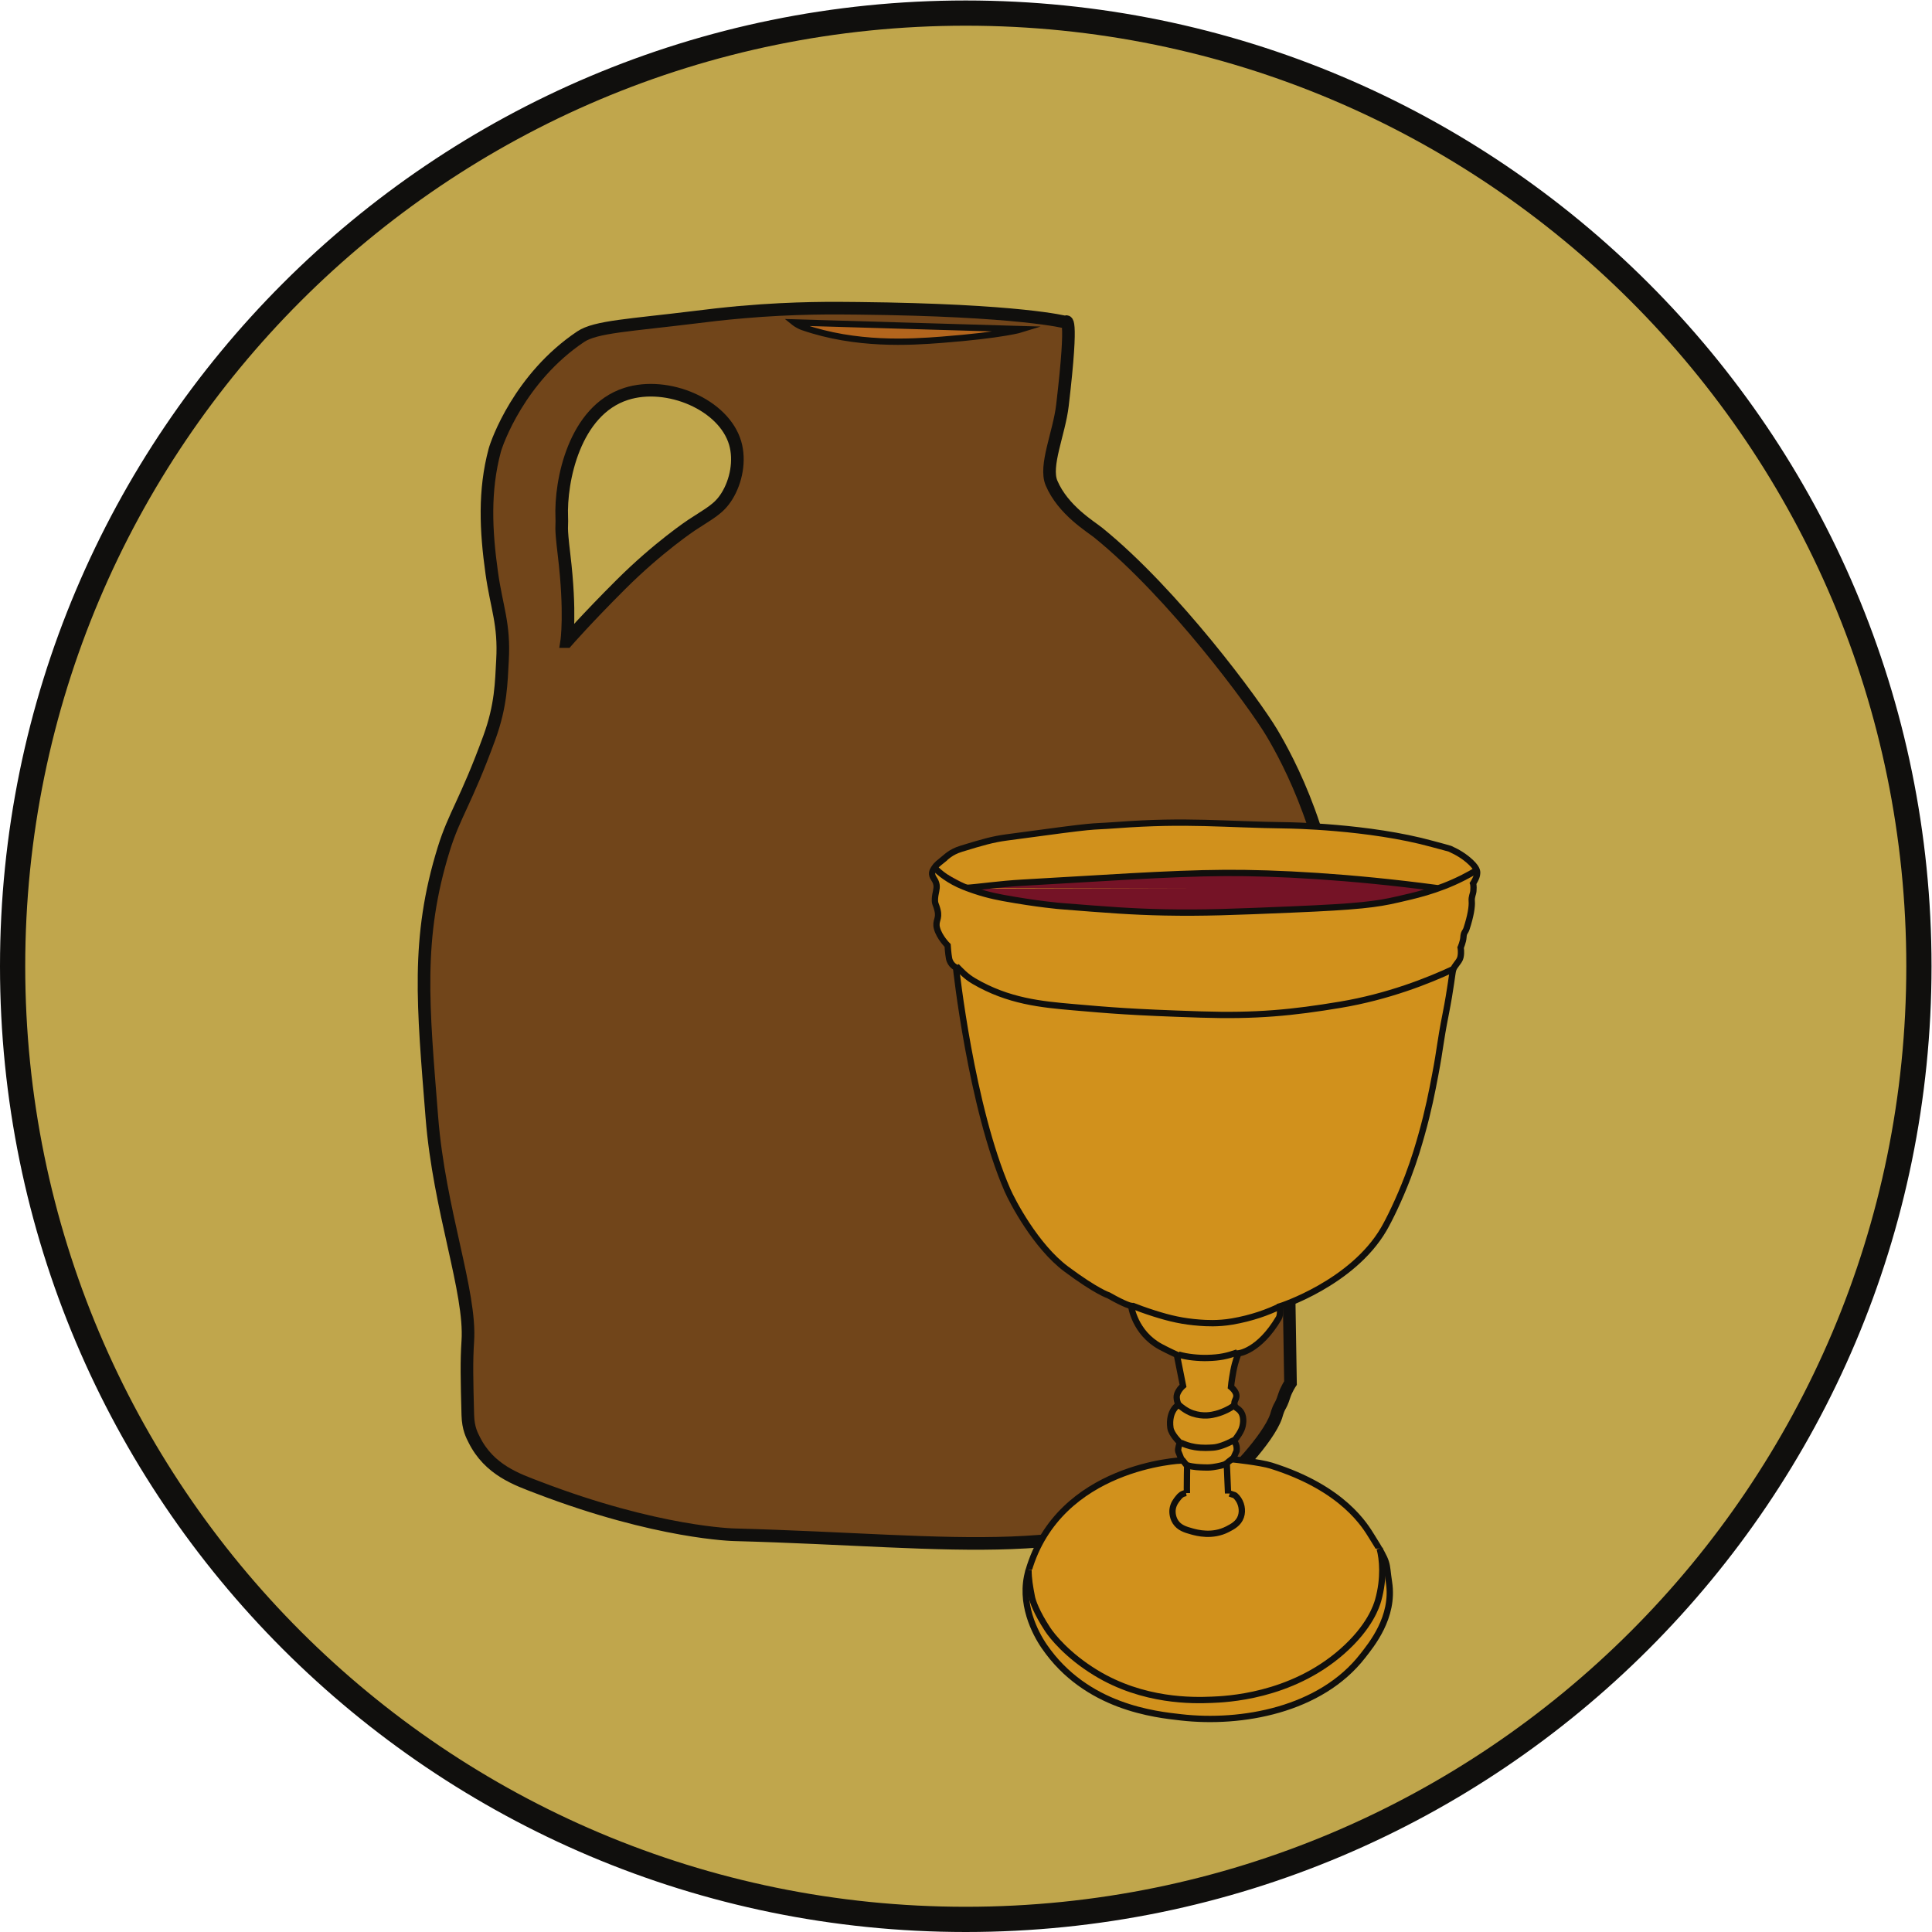 <?xml version="1.0" encoding="UTF-8" standalone="no"?>
<svg
   xmlns:dc="http://purl.org/dc/elements/1.1/"
   xmlns:cc="http://creativecommons.org/ns#"
   xmlns:rdf="http://www.w3.org/1999/02/22-rdf-syntax-ns#"
   xmlns:svg="http://www.w3.org/2000/svg"
   xmlns="http://www.w3.org/2000/svg"
   viewBox="0 0 816.84 816.84"
   height="816.84"
   width="816.84"
   xml:space="preserve"
   id="svg2"
   version="1.1"><defs
     id="defs6" /><g
     transform="matrix(1.333,0,0,-1.333,0,816.84)"
     id="g10"><g
       transform="scale(0.1)"
       id="g12"><path
         id="path14"
         style="fill:#c0a64c;fill-opacity:1;fill-rule:nonzero;stroke:none"
         d="m 6086.33,3063.16 c 0,1669.65 -1353.51,3023.17 -3023.16,3023.17 C 1393.52,6086.33 40,4732.81 40,3063.16 40,1393.51 1393.52,40 3063.17,40 4732.82,40 6086.33,1393.51 6086.33,3063.16" /><path
         id="path16"
         style="fill:none;stroke:#100f0d;stroke-width:80;stroke-linecap:butt;stroke-linejoin:miter;stroke-miterlimit:10;stroke-dasharray:none;stroke-opacity:1"
         d="m 6086.33,3063.16 c 0,1669.65 -1353.51,3023.17 -3023.16,3023.17 C 1393.52,6086.33 40,4732.81 40,3063.16 40,1393.51 1393.52,40 3063.17,40 4732.82,40 6086.33,1393.51 6086.33,3063.16 Z" /><path
         id="path18"
         style="fill:#71451a;fill-opacity:1;fill-rule:nonzero;stroke:none"
         d="m 2353.79,5137.95 c 169.54,14.69 297,12.76 368,12 514.16,-5.46 658,-44 658,-44 0,0 26.04,41.48 -10,-264 -10.42,-88.29 -57.82,-191.35 -34.63,-246.13 36.4,-85.96 124.27,-138.13 148.63,-157.87 239.33,-194 494.92,-541.44 550,-634 49.77,-83.64 195.01,-348.02 206,-694 15.88,-500.42 -74,-764.79 -152,-1042 l 5.33,-326.66 c 0,0 -13.25,-19.88 -20.03,-41.13 -12.5,-39.16 -14.17,-24.16 -25.84,-65 -25,-71.66 -146.17,-198.33 -180.46,-219.21 -421.67,-256.66 -819.04,-175.27 -1537,-156 0,0 -243.2,4.24 -623.34,150 -65.06,24.95 -154.66,54.67 -202.66,152 -6.39,12.94 -18.88,34.59 -20,78 -2.92,112.29 -4.37,168.44 0,234 10.42,156.56 -90.67,414.67 -114,710 -28.05,355.01 -50.52,566.97 38,852 33.33,107.34 70.28,149.51 144,351.34 38.11,104.35 37.97,176.32 42,246.66 6.56,114.79 -18.76,167.52 -34,276 -19.04,135.46 -24.74,261.98 9.33,389.34 6.7,25.06 78.67,230.66 272.67,360.66 47.82,32.05 156.37,36.31 364,62 40,4.95 86.83,10.7 148,16" /><path
         id="path20"
         style="fill:none;stroke:#100f0d;stroke-width:40;stroke-linecap:butt;stroke-linejoin:miter;stroke-miterlimit:10;stroke-dasharray:none;stroke-opacity:1"
         d="m 2353.79,5137.95 c 169.54,14.69 297,12.76 368,12 514.16,-5.46 658,-44 658,-44 0,0 26.04,41.48 -10,-264 -10.42,-88.29 -57.82,-191.35 -34.63,-246.13 36.4,-85.96 124.27,-138.13 148.63,-157.87 239.33,-194 494.92,-541.44 550,-634 49.77,-83.64 195.01,-348.02 206,-694 15.88,-500.42 -74,-764.79 -152,-1042 l 5.33,-326.66 c 0,0 -13.25,-19.88 -20.03,-41.13 -12.5,-39.16 -14.17,-24.16 -25.84,-65 -25,-71.66 -146.17,-198.33 -180.46,-219.21 -421.67,-256.66 -819.04,-175.27 -1537,-156 0,0 -243.2,4.24 -623.34,150 -65.06,24.95 -154.66,54.67 -202.66,152 -6.39,12.94 -18.88,34.59 -20,78 -2.92,112.29 -4.37,168.44 0,234 10.42,156.56 -90.67,414.67 -114,710 -28.05,355.01 -50.52,566.97 38,852 33.33,107.34 70.28,149.51 144,351.34 38.11,104.35 37.97,176.32 42,246.66 6.56,114.79 -18.76,167.52 -34,276 -19.04,135.46 -24.74,261.98 9.33,389.34 6.7,25.06 78.67,230.66 272.67,360.66 47.82,32.05 156.37,36.31 364,62 40,4.95 86.83,10.7 148,16 z" /><path
         id="path22"
         style="fill:#c0a64c;fill-opacity:1;fill-rule:nonzero;stroke:none"
         d="m 1797.29,4092.92 c 0,0 63.75,73.09 172.5,181.5 118.4,118.05 223.99,188 223.99,188 56.36,37.34 86.1,50.2 112.01,92 29.35,47.36 42.07,112.96 26,168 -35.68,122.21 -214.92,198.13 -346,156 -163.84,-52.65 -208.93,-275.7 -204,-392 1.45,-34.29 -4.67,-18.67 7.33,-118.67 22.2,-184.99 8.17,-274.83 8.17,-274.83" /><path
         id="path24"
         style="fill:none;stroke:#100f0d;stroke-width:40;stroke-linecap:butt;stroke-linejoin:miter;stroke-miterlimit:10;stroke-dasharray:none;stroke-opacity:1"
         d="m 1797.29,4092.92 c 0,0 63.75,73.09 172.5,181.5 118.4,118.05 223.99,188 223.99,188 56.36,37.34 86.1,50.2 112.01,92 29.35,47.36 42.07,112.96 26,168 -35.68,122.21 -214.92,198.13 -346,156 -163.84,-52.65 -208.93,-275.7 -204,-392 1.45,-34.29 -4.67,-18.67 7.33,-118.67 22.2,-184.99 8.17,-274.83 8.17,-274.83 z" /><path
         id="path26"
         style="fill:#b3651d;fill-opacity:1;fill-rule:nonzero;stroke:none"
         d="m 2546.42,5090.16 c 169.38,-58.45 339.71,-47.75 440,-40 196.76,15.22 255.03,33.68 255.03,33.68 l -722.53,21.32 c 0,0 11.99,-9.65 27.5,-15" /><path
         id="path28"
         style="fill:none;stroke:#100f0d;stroke-width:20;stroke-linecap:butt;stroke-linejoin:miter;stroke-miterlimit:10;stroke-dasharray:none;stroke-opacity:1"
         d="m 2546.42,5090.16 c 169.38,-58.45 339.71,-47.75 440,-40 196.76,15.22 255.03,33.68 255.03,33.68 l -722.53,21.32 c 0,0 11.99,-9.65 27.5,-15 z" /><path
         id="path30"
         style="fill:#d1911c;fill-opacity:1;fill-rule:nonzero;stroke:none"
         d="m 2985.92,3397.15 c 15.94,12.76 28.11,27.87 62.97,38.64 67.5,20.83 100.22,29.99 143.34,35.83 319.94,43.33 244.4,31.37 349.16,39.17 227.63,16.92 337.5,1.66 543.34,-0.84 0,0 257.06,-3.13 459.16,-59.16 23.52,-6.52 52.29,-13.77 55,-15 22.92,-10.43 45.52,-23.22 66.67,-43.34 22.83,-21.71 19.57,-31.86 19.41,-36.08 -0.44,-12.13 -12.74,-30.58 -12.74,-30.58 0,0 2.46,-6.66 0.98,-23.77 -0.95,-10.92 -6.47,-17.84 -5.18,-32.71 1.48,-16.98 -3.76,-47.99 -16.48,-86.64 -4.06,-12.34 -8.96,-10.91 -9.87,-27.71 -0.76,-13.89 -8.94,-32.7 -8.94,-32.7 0,0 3.06,-13.86 -0.47,-30.36 -3.15,-14.7 -19.47,-26.04 -23.53,-40.94 -3.25,-11.91 -7.01,-56.47 -23.18,-138.51 -19.56,-99.29 -16.27,-103.6 -33.33,-193.33 -10.2,-53.64 -21.69,-113.3 -43.34,-190 -8.67,-30.76 -21.72,-76.58 -43.33,-133.33 -28.11,-73.85 -60.11,-138.35 -76.67,-166.67 -100.39,-171.7 -329.01,-244.7 -329.01,-244.7 0,0 2.15,-26.87 -3.69,-36.76 -63.13,-106.87 -128.09,-112.39 -128.09,-112.39 0,0 -10.19,-23.59 -16.29,-56.36 -5.83,-31.31 -7.47,-50.14 -7.47,-50.14 0,0 14.39,-11.37 16.85,-24.23 2.62,-13.76 -8.32,-18.83 -5.63,-32.09 2.58,-12.67 12.61,-9.73 21.88,-25.41 9.27,-15.69 5.92,-40.57 0,-53.75 -8.38,-18.67 -23.96,-36.25 -23.96,-36.25 0,0 11.26,-9.06 8.75,-31.25 -11.92,-26.59 -11.92,-26.59 -11.92,-26.59 0,0 86.85,-9.07 121.92,-20.08 230.83,-72.5 299.19,-193.77 318.33,-224.17 56.67,-90 44.71,-79.49 55,-145.83 17.18,-110.741 -56.63,-198.948 -83.33,-233.331 -134.02,-172.559 -385.03,-216.668 -575.84,-195 -80.72,9.16 -300.83,30.832 -434.16,225 -28.87,42.031 -79.68,138.011 -50,240.001 97.5,335 486.66,350 486.66,350 0,0 -2.77,5.68 -11.66,28.33 -2.69,6.85 5,28.33 5,28.33 0,0 -27.33,26.08 -30,46.67 -7.09,54.58 25.41,73.33 25.41,73.33 0,0 -8.91,19.72 -4.04,33.46 5.58,15.76 18.63,26.54 18.63,26.54 l -19.59,98.34 c 0,0 -29.58,13.48 -51.66,25.41 -82.5,44.59 -93.34,129.59 -93.34,129.59 0,0 -16.1,1.98 -71.25,33.33 0,0 -37.91,11.67 -134.16,83.33 -97.57,72.65 -171.91,216.17 -186.67,250 -115.88,265.68 -163.33,706.67 -163.33,706.67 0,0 -17.73,7.25 -22.08,29.02 -2.78,13.91 -4.59,40.98 -4.59,40.98 0,0 -26.16,25.76 -33.76,54.55 -6.44,24.37 8.85,28.78 1.64,57.65 -5.29,21.21 -8.83,18.53 -8,36.47 0.79,16.88 7.26,30.59 4.95,43.76 -3.02,17.17 -12.32,20.15 -13.89,33.41 -1.11,9.46 5.03,16.9 8.1,21.7 4.22,6.62 9.94,11.37 21.32,20.49" /><path
         id="path32"
         style="fill:none;stroke:#100f0d;stroke-width:20;stroke-linecap:butt;stroke-linejoin:miter;stroke-miterlimit:10;stroke-dasharray:none;stroke-opacity:1"
         d="m 2985.92,3397.15 c 15.94,12.76 28.11,27.87 62.97,38.64 67.5,20.83 100.22,29.99 143.34,35.83 319.94,43.33 244.4,31.37 349.16,39.17 227.63,16.92 337.5,1.66 543.34,-0.84 0,0 257.06,-3.13 459.16,-59.16 23.52,-6.52 52.29,-13.77 55,-15 22.92,-10.43 45.52,-23.22 66.67,-43.34 22.83,-21.71 19.57,-31.86 19.41,-36.08 -0.44,-12.13 -12.74,-30.58 -12.74,-30.58 0,0 2.46,-6.66 0.98,-23.77 -0.95,-10.92 -6.47,-17.84 -5.18,-32.71 1.48,-16.98 -3.76,-47.99 -16.48,-86.64 -4.06,-12.34 -8.96,-10.91 -9.87,-27.71 -0.76,-13.89 -8.94,-32.7 -8.94,-32.7 0,0 3.06,-13.86 -0.47,-30.36 -3.15,-14.7 -19.47,-26.04 -23.53,-40.94 -3.25,-11.91 -7.01,-56.47 -23.18,-138.51 -19.56,-99.29 -16.27,-103.6 -33.33,-193.33 -10.2,-53.64 -21.69,-113.3 -43.34,-190 -8.67,-30.76 -21.72,-76.58 -43.33,-133.33 -28.11,-73.85 -60.11,-138.35 -76.67,-166.67 -100.39,-171.7 -329.01,-244.7 -329.01,-244.7 0,0 2.15,-26.87 -3.69,-36.76 -63.13,-106.87 -128.09,-112.39 -128.09,-112.39 0,0 -10.19,-23.59 -16.29,-56.36 -5.83,-31.31 -7.47,-50.14 -7.47,-50.14 0,0 14.39,-11.37 16.85,-24.23 2.62,-13.76 -8.32,-18.83 -5.63,-32.09 2.58,-12.67 12.61,-9.73 21.88,-25.41 9.27,-15.69 5.92,-40.57 0,-53.75 -8.38,-18.67 -23.96,-36.25 -23.96,-36.25 0,0 11.26,-9.06 8.75,-31.25 -11.92,-26.59 -11.92,-26.59 -11.92,-26.59 0,0 86.85,-9.07 121.92,-20.08 230.83,-72.5 299.19,-193.77 318.33,-224.17 56.67,-90 44.71,-79.49 55,-145.83 17.18,-110.741 -56.63,-198.948 -83.33,-233.331 -134.02,-172.559 -385.03,-216.668 -575.84,-195 -80.72,9.16 -300.83,30.832 -434.16,225 -28.87,42.031 -79.68,138.011 -50,240.001 97.5,335 486.66,350 486.66,350 0,0 -2.77,5.68 -11.66,28.33 -2.69,6.85 5,28.33 5,28.33 0,0 -27.33,26.08 -30,46.67 -7.09,54.58 25.41,73.33 25.41,73.33 0,0 -8.91,19.72 -4.04,33.46 5.58,15.76 18.63,26.54 18.63,26.54 l -19.59,98.34 c 0,0 -29.58,13.48 -51.66,25.41 -82.5,44.59 -93.34,129.59 -93.34,129.59 0,0 -16.1,1.98 -71.25,33.33 0,0 -37.91,11.67 -134.16,83.33 -97.57,72.65 -171.91,216.17 -186.67,250 -115.88,265.68 -163.33,706.67 -163.33,706.67 0,0 -17.73,7.25 -22.08,29.02 -2.78,13.91 -4.59,40.98 -4.59,40.98 0,0 -26.16,25.76 -33.76,54.55 -6.44,24.37 8.85,28.78 1.64,57.65 -5.29,21.21 -8.83,18.53 -8,36.47 0.79,16.88 7.26,30.59 4.95,43.76 -3.02,17.17 -12.32,20.15 -13.89,33.41 -1.11,9.46 5.03,16.9 8.1,21.7 4.22,6.62 9.94,11.37 21.32,20.49 z" /><path
         id="path34"
         style="fill:#751326;fill-opacity:1;fill-rule:nonzero;stroke:none"
         d="m 4552.99,3313.54 128,52.8 c -8.8,-5.4 -22.2,-13 -39,-21.6 -85.4,-43.6 -161.4,-58.6 -210,-70 -64.8,-15 -123.4,-22.8 -335,-31.6 -186.6,-7.8 -279.8,-11.6 -402.4,-9.2 -107.6,2.2 -182,8.2 -330.8,20 0,0 -72.2,5.8 -181.8,25.8 -35.8,6.6 -76.2,16.2 -125.8,36 -44,17.4 -79.2,45 -91.4,59.8 l 121.8,-66 1466.4,4" /><path
         id="path36"
         style="fill:none;stroke:#100f0d;stroke-width:20;stroke-linecap:butt;stroke-linejoin:miter;stroke-miterlimit:10;stroke-dasharray:none;stroke-opacity:1"
         d="m 2964.79,3375.54 c 12.2,-14.8 47.4,-42.4 91.4,-59.8 49.6,-19.8 90,-29.4 125.8,-36 109.6,-20 181.8,-25.8 181.8,-25.8 148.8,-11.8 223.2,-17.8 330.8,-20 122.6,-2.4 215.8,1.4 402.4,9.2 211.6,8.8 270.2,16.6 335,31.6 48.6,11.4 124.6,26.4 210,70 16.8,8.6 30.2,16.2 39,21.6" /><path
         id="path38"
         style="fill:#d1911c;fill-opacity:1;fill-rule:nonzero;stroke:none"
         d="m 3590.92,1986.6 c 16.05,-6.32 40.31,-15.44 70.36,-24.94 50.14,-15.85 90.26,-25.14 144.73,-29.12 18.09,-1.32 56.56,-3.99 101.88,3.75 62.41,10.66 113.33,29.4 151.99,48.13" /><path
         id="path40"
         style="fill:none;stroke:#100f0d;stroke-width:20;stroke-linecap:butt;stroke-linejoin:miter;stroke-miterlimit:10;stroke-dasharray:none;stroke-opacity:1"
         d="m 3590.92,1986.6 c 16.05,-6.32 40.31,-15.44 70.36,-24.94 50.14,-15.85 90.26,-25.14 144.73,-29.12 18.09,-1.32 56.56,-3.99 101.88,3.75 62.41,10.66 113.33,29.4 151.99,48.13" /><path
         id="path42"
         style="fill:#d1911c;fill-opacity:1;fill-rule:nonzero;stroke:none"
         d="m 3737.89,1831.55 c 26.67,-8.38 65.23,-11.52 90.84,-10.89 40.87,1 63.44,6.18 95.6,17.5" /><path
         id="path44"
         style="fill:none;stroke:#100f0d;stroke-width:20;stroke-linecap:butt;stroke-linejoin:miter;stroke-miterlimit:10;stroke-dasharray:none;stroke-opacity:1"
         d="m 3737.89,1831.55 c 26.67,-8.38 65.23,-11.52 90.84,-10.89 40.87,1 63.44,6.18 95.6,17.5" /><path
         id="path46"
         style="fill:#d1911c;fill-opacity:1;fill-rule:nonzero;stroke:none"
         d="m 3748.89,1498.68 c 10.63,-12.68 16.5,-20.52 16.5,-20.52 0,0 -1.16,-47.71 -0.93,-70.31 0.17,-16.91 0.62,-41.87 0.62,-41.87 0,0 36.08,-25.35 46.88,-27.5 11.22,-2.25 42.76,-6.4 68.75,13.43 5.06,3.87 15.31,15.94 15.31,15.94 l -5,119.06 c 0,0 10.52,9.15 19.29,15.18" /><path
         id="path48"
         style="fill:none;stroke:#100f0d;stroke-width:20;stroke-linecap:butt;stroke-linejoin:miter;stroke-miterlimit:10;stroke-dasharray:none;stroke-opacity:1"
         d="m 3748.89,1498.68 c 10.63,-12.68 16.5,-20.52 16.5,-20.52 0,0 -1.16,-47.71 -0.93,-70.31 0.17,-16.91 0.62,-41.87 0.62,-41.87 0,0 36.08,-25.35 46.88,-27.5 11.22,-2.25 42.76,-6.4 68.75,13.43 5.06,3.87 15.31,15.94 15.31,15.94 l -5,119.06 c 0,0 10.52,9.15 19.29,15.18" /><path
         id="path50"
         style="fill:#d1911c;fill-opacity:1;fill-rule:nonzero;stroke:none"
         d="m 3033.52,3063.16 c 11.8,-12.16 29.03,-31.63 55.41,-47.08 109.59,-64.17 213.41,-73.94 317.08,-82.91 111.44,-9.65 179.25,-15.95 402.5,-23.13 175.41,-5.64 290.46,5.56 442.92,31.04 150.84,25.21 279.3,76.23 357.31,112.77" /><path
         id="path52"
         style="fill:none;stroke:#100f0d;stroke-width:20;stroke-linecap:butt;stroke-linejoin:miter;stroke-miterlimit:10;stroke-dasharray:none;stroke-opacity:1"
         d="m 3033.52,3063.16 c 11.8,-12.16 29.03,-31.63 55.41,-47.08 109.59,-64.17 213.41,-73.94 317.08,-82.91 111.44,-9.65 179.25,-15.95 402.5,-23.13 175.41,-5.64 290.46,5.56 442.92,31.04 150.84,25.21 279.3,76.23 357.31,112.77" /><path
         id="path54"
         style="fill:#d1911c;fill-opacity:1;fill-rule:nonzero;stroke:none"
         d="m 3762.06,1392.33 c -13.17,-2.08 -18.54,-7.41 -25,-15.42 -6.55,-8.12 -15.94,-19.76 -17.92,-37.08 -0.3,-2.65 -2.18,-21.57 9.17,-39.17 12.08,-18.72 31.75,-24.48 51.67,-30 16.25,-4.5 65.28,-18.08 113.75,7.09 15.83,8.21 34.61,17.97 42.08,39.58 7.05,20.4 1.71,44.71 -12.5,61.25 -8.37,9.74 -8.33,6.25 -22.5,12.08" /><path
         id="path56"
         style="fill:none;stroke:#100f0d;stroke-width:20;stroke-linecap:butt;stroke-linejoin:miter;stroke-miterlimit:10;stroke-dasharray:none;stroke-opacity:1"
         d="m 3762.06,1392.33 c -13.17,-2.08 -18.54,-7.41 -25,-15.42 -6.55,-8.12 -15.94,-19.76 -17.92,-37.08 -0.3,-2.65 -2.18,-21.57 9.17,-39.17 12.08,-18.72 31.75,-24.48 51.67,-30 16.25,-4.5 65.28,-18.08 113.75,7.09 15.83,8.21 34.61,17.97 42.08,39.58 7.05,20.4 1.71,44.71 -12.5,61.25 -8.37,9.74 -8.33,6.25 -22.5,12.08" /><path
         id="path58"
         style="fill:#d1911c;fill-opacity:1;fill-rule:nonzero;stroke:none"
         d="m 3745.7,1551.92 c 9.83,-4.77 24.76,-10.75 43.75,-13.75 25.91,-4.1 45.27,-2.33 58.44,-1.56 15.93,0.94 40.74,9.49 65.59,23.32" /><path
         id="path60"
         style="fill:none;stroke:#100f0d;stroke-width:20;stroke-linecap:butt;stroke-linejoin:miter;stroke-miterlimit:10;stroke-dasharray:none;stroke-opacity:1"
         d="m 3745.7,1551.92 c 9.83,-4.77 24.76,-10.75 43.75,-13.75 25.91,-4.1 45.27,-2.33 58.44,-1.56 15.93,0.94 40.74,9.49 65.59,23.32" /><path
         id="path62"
         style="fill:#d1911c;fill-opacity:1;fill-rule:nonzero;stroke:none"
         d="m 3766.01,1480.06 c 19.65,-5.82 39.8,-6.07 51.56,-6.58 7.65,-0.33 17.67,-0.71 30.63,1.25 17.11,2.59 32.73,6.06 41.56,10.31" /><path
         id="path64"
         style="fill:none;stroke:#100f0d;stroke-width:20;stroke-linecap:butt;stroke-linejoin:miter;stroke-miterlimit:10;stroke-dasharray:none;stroke-opacity:1"
         d="m 3766.01,1480.06 c 19.65,-5.82 39.8,-6.07 51.56,-6.58 7.65,-0.33 17.67,-0.71 30.63,1.25 17.11,2.59 32.73,6.06 41.56,10.31" /><path
         id="path66"
         style="fill:#d1911c;fill-opacity:1;fill-rule:nonzero;stroke:none"
         d="m 3737.89,1673.17 c 7,-7.13 25.42,-21.65 44.68,-28.13 34.38,-11.56 60.95,-5.35 74.38,-1.87 24.2,6.26 47.06,18.58 58.44,27.81" /><path
         id="path68"
         style="fill:none;stroke:#100f0d;stroke-width:20;stroke-linecap:butt;stroke-linejoin:miter;stroke-miterlimit:10;stroke-dasharray:none;stroke-opacity:1"
         d="m 3737.89,1673.17 c 7,-7.13 25.42,-21.65 44.68,-28.13 34.38,-11.56 60.95,-5.35 74.38,-1.87 24.2,6.26 47.06,18.58 58.44,27.81" /><path
         id="path70"
         style="fill:#d1911c;fill-opacity:1;fill-rule:nonzero;stroke:none"
         d="m 3262.23,1148.68 c -0.2,-28.01 4.45,-54.49 10.66,-86.35 2.56,-13.18 14.52,-48.32 50,-102.498 13.79,-21.07 61.91,-82.133 152.5,-137.5 150.75,-92.141 309.56,-88.273 367.5,-85.832 43.63,1.84 249.84,8.75 414.16,153.332 88.76,78.098 109.39,145.468 114.17,162.498 19.65,70.07 13.82,131.6 4.67,164.17" /><path
         id="path72"
         style="fill:none;stroke:#100f0d;stroke-width:20;stroke-linecap:butt;stroke-linejoin:miter;stroke-miterlimit:10;stroke-dasharray:none;stroke-opacity:1"
         d="m 3262.23,1148.68 c -0.2,-28.01 4.45,-54.49 10.66,-86.35 2.56,-13.18 14.52,-48.32 50,-102.498 13.79,-21.07 61.91,-82.133 152.5,-137.5 150.75,-92.141 309.56,-88.273 367.5,-85.832 43.63,1.84 249.84,8.75 414.16,153.332 88.76,78.098 109.39,145.468 114.17,162.498 19.65,70.07 13.82,131.6 4.67,164.17" /><path
         id="path74"
         style="fill:#751326;fill-opacity:1;fill-rule:nonzero;stroke:none"
         d="m 3063.17,3311.51 c 40.31,2.49 108.23,12.78 180.13,16.73 241.23,13.25 460.73,29.74 641.67,30.83 159.6,0.96 397.55,-11.19 674.55,-48.29" /><path
         id="path76"
         style="fill:none;stroke:#100f0d;stroke-width:20;stroke-linecap:butt;stroke-linejoin:miter;stroke-miterlimit:10;stroke-dasharray:none;stroke-opacity:1"
         d="m 3063.17,3311.51 c 40.31,2.49 108.23,12.78 180.13,16.73 241.23,13.25 460.73,29.74 641.67,30.83 159.6,0.96 397.55,-11.19 674.55,-48.29" /></g></g></svg>